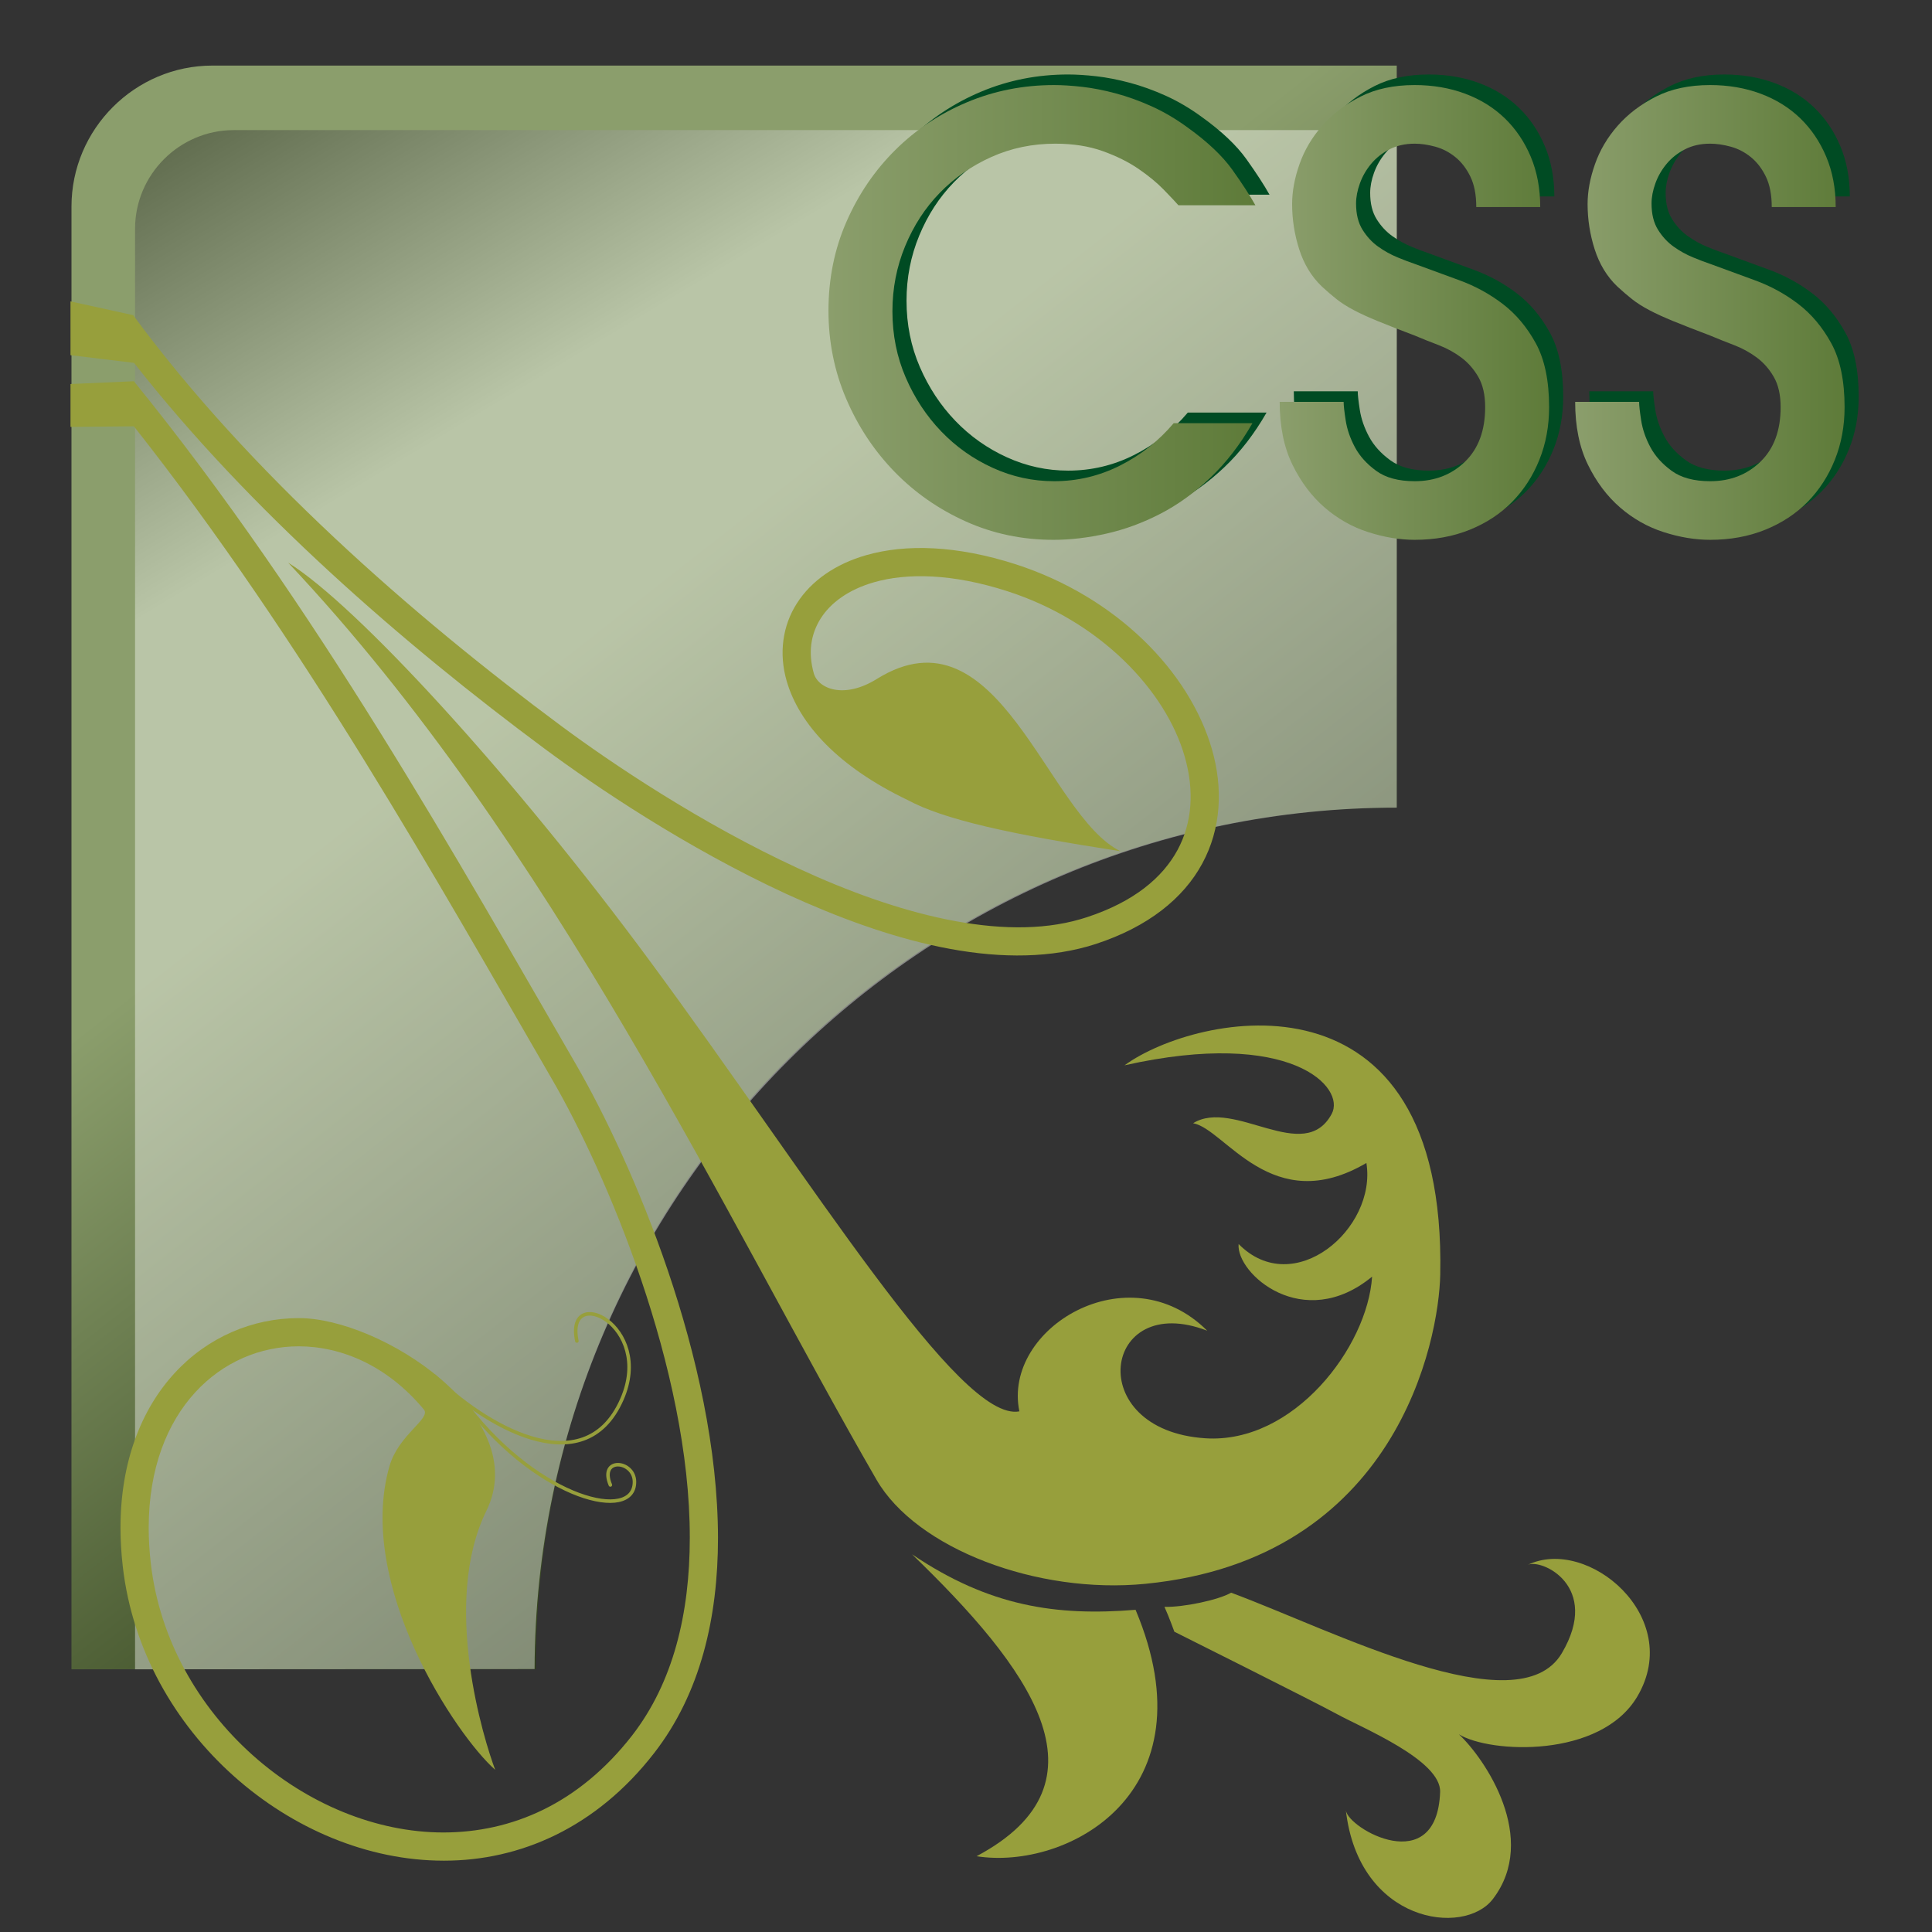 <?xml version="1.0" encoding="UTF-8" standalone="no"?>
<!-- Created with Inkscape (http://www.inkscape.org/) -->

<svg
   version="1.1"
   id="svg3165"
   width="730.667"
   height="730.667"
   viewBox="0 0 730.667 730.667"
   sodipodi:docname="text-css.svg"
   inkscape:version="1.2.1 (9c6d41e410, 2022-07-14, custom)"
   xmlns:inkscape="http://www.inkscape.org/namespaces/inkscape"
   xmlns:sodipodi="http://sodipodi.sourceforge.net/DTD/sodipodi-0.dtd"
   xmlns="http://www.w3.org/2000/svg"
   xmlns:svg="http://www.w3.org/2000/svg">
  <rect x="0" y="0" width="730.667" height="730.667" fill="#333333" stroke="none"/>
  <defs
     id="defs3169">
    <linearGradient
       x1="0"
       y1="0"
       x2="1"
       y2="0"
       gradientUnits="userSpaceOnUse"
       gradientTransform="matrix(-308.37,394.695,394.695,308.37,344.987,127.055)"
       spreadMethod="pad"
       id="linearGradient3193">
      <stop
         style="stop-opacity:1;stop-color:#122100"
         offset="0"
         id="stop3187" />
      <stop
         style="stop-opacity:1;stop-color:#8b9e6c"
         offset="0.601"
         id="stop3189" />
      <stop
         style="stop-opacity:1;stop-color:#8b9e6c"
         offset="1"
         id="stop3191" />
    </linearGradient>
    <clipPath
       clipPathUnits="userSpaceOnUse"
       id="clipPath3203">
      <path
         d="M 0,548 H 548 V 0 H 0 Z"
         id="path3201" />
    </clipPath>
    <clipPath
       clipPathUnits="userSpaceOnUse"
       id="clipPath3211">
      <path
         d="M 38.319,511.223 H 396.279 V 74.533 H 38.319 Z"
         id="path3209" />
    </clipPath>
    <linearGradient
       x1="0"
       y1="0"
       x2="1"
       y2="0"
       gradientUnits="userSpaceOnUse"
       gradientTransform="matrix(402.881,-697.811,-697.811,-402.881,75.808,537.949)"
       spreadMethod="pad"
       id="linearGradient3225">
      <stop
         style="stop-opacity:1;stop-color:#000000"
         offset="0"
         id="stop3217" />
      <stop
         style="stop-opacity:1;stop-color:#ffffff"
         offset="0.157"
         id="stop3219" />
      <stop
         style="stop-opacity:1;stop-color:#ffffff"
         offset="0.78"
         id="stop3221" />
      <stop
         style="stop-opacity:1;stop-color:#ffffff"
         offset="1"
         id="stop3223" />
    </linearGradient>
    <clipPath
       clipPathUnits="userSpaceOnUse"
       id="clipPath3247">
      <path
         d="M 0,548 H 548 V 0 H 0 Z"
         id="path3245" />
    </clipPath>
    <clipPath
       clipPathUnits="userSpaceOnUse"
       id="clipPath3263">
      <path
         d="m 258.751,107.169 h 69.606 V 21.028 h -69.606 z"
         id="path3261" />
    </clipPath>
    <clipPath
       clipPathUnits="userSpaceOnUse"
       id="clipPath3291">
      <path
         d="M 81.746,388.503 H 408.65 V 98.346 H 81.746 Z"
         id="path3289" />
    </clipPath>
    <clipPath
       clipPathUnits="userSpaceOnUse"
       id="clipPath3319">
      <path
         d="M 235.051,524.005 H 523.337 V 394.981 H 235.051 Z"
         id="path3317" />
    </clipPath>
    <linearGradient
       x1="0"
       y1="0"
       x2="1"
       y2="0"
       gradientUnits="userSpaceOnUse"
       gradientTransform="matrix(-121.127,-1.53e-5,-1.53e-5,121.127,356.179,459.494)"
       spreadMethod="pad"
       id="linearGradient3329">
      <stop
         style="stop-opacity:1;stop-color:#5e7b39"
         offset="0"
         id="stop3325" />
      <stop
         style="stop-opacity:1;stop-color:#8b9e6c"
         offset="1"
         id="stop3327" />
    </linearGradient>
    <linearGradient
       x1="0"
       y1="0"
       x2="1"
       y2="0"
       gradientUnits="userSpaceOnUse"
       gradientTransform="matrix(-76.439,0,0,76.439,439.507,459.494)"
       spreadMethod="pad"
       id="linearGradient3339">
      <stop
         style="stop-opacity:1;stop-color:#5e7b39"
         offset="0"
         id="stop3335" />
      <stop
         style="stop-opacity:1;stop-color:#8b9e6c"
         offset="1"
         id="stop3337" />
    </linearGradient>
    <linearGradient
       x1="0"
       y1="0"
       x2="1"
       y2="0"
       gradientUnits="userSpaceOnUse"
       gradientTransform="matrix(-76.439,0,0,76.439,523.337,459.493)"
       spreadMethod="pad"
       id="linearGradient3349">
      <stop
         style="stop-opacity:1;stop-color:#5e7b39"
         offset="0"
         id="stop3345" />
      <stop
         style="stop-opacity:1;stop-color:#8b9e6c"
         offset="1"
         id="stop3347" />
    </linearGradient>
  </defs>
  <sodipodi:namedview
     id="namedview3167"
     pagecolor="#505050"
     bordercolor="#ffffff"
     borderopacity="1"
     inkscape:showpageshadow="0"
     inkscape:pageopacity="0"
     inkscape:pagecheckerboard="1"
     inkscape:deskcolor="#505050"
     showgrid="false"
     inkscape:zoom="1.1113138"
     inkscape:cx="365.33334"
     inkscape:cy="365.33334"
     inkscape:window-width="1440"
     inkscape:window-height="810"
     inkscape:window-x="2075"
     inkscape:window-y="95"
     inkscape:window-maximized="0"
     inkscape:current-layer="g3173">
    <inkscape:page
       x="0"
       y="0"
       id="page3171"
       width="730.667"
       height="730.667" />
  </sodipodi:namedview>
  <g
     id="g3173"
     inkscape:groupmode="layer"
     inkscape:label="Page 1"
     transform="matrix(1.333,0,0,-1.333,0,730.667)">
    <g
       id="g3175">
      <g
         id="g3177">
        <g
           id="g3183">
          <g
             id="g3185">
            <path
               d="m 96.225,529.533 v -10e-4 H 60.279 c -21.999,0 -39.999,-18 -39.999,-39.999 v 0 -30.065 l -0.002,-0.001 V 74.534 h 40.001 91.731 c -0.001,0.154 -0.006,0.309 -0.006,0.464 v 0 C 152.004,209.757 261.245,319 396.001,319 v 0 c 0.093,0 0.185,-0.003 0.278,-0.003 v 0 170.536 40 z"
               style="fill:url(#linearGradient3193);stroke:none"
               id="path3195" />
          </g>
        </g>
      </g>
    </g>
    <g
       id="g3197">
      <g
         id="g3199"
         clip-path="url(#clipPath3203)">
        <g
           id="g3205">
          <g
             id="g3207" />
          <g
             id="g3239">
            <g
               clip-path="url(#clipPath3211)"
               opacity="0.4"
               id="g3237">
              <g
                 id="g3235">
                <g
                   id="g3233">
                  <g
                     id="g3231">
                    <g
                       id="g3229">
                      <path
                         d="M 396.279,318.997 V 511.223 H 66.319 c -15.4,0 -28,-12.6 -28,-28 V 74.533 l 113.355,0.068 c 0.325,134.483 110.048,244.396 244.605,244.396"
                         style="fill:url(#linearGradient3225);stroke:none"
                         id="path3227" />
                    </g>
                  </g>
                </g>
              </g>
            </g>
          </g>
        </g>
      </g>
    </g>
    <g
       id="g3241">
      <g
         id="g3243"
         clip-path="url(#clipPath3247)">
        <g
           id="g3249"
           transform="translate(19.999,462.626)">
          <path
             d="m 0,0 17.776,-3.906 c 32.787,-44.501 79.196,-85.227 121.461,-116.551 14.107,-10.466 39.578,-27.659 67.28,-40.421 27.697,-12.83 57.626,-20.911 79.976,-14.411 0.636,0.182 1.269,0.376 1.895,0.579 13.395,4.409 21.455,11.249 25.689,19.055 4.223,7.814 4.773,16.911 2.081,26.378 -5.358,18.963 -24.222,38.685 -50.429,47.077 -15.603,5.031 -28.47,5.181 -37.737,2.521 -7.287,-2.088 -12.321,-5.834 -15.149,-10.272 -2.809,-4.454 -3.617,-9.667 -1.962,-15.553 1.233,-4.382 8.524,-7.439 17.909,-1.605 34.588,21.504 48.255,-38.726 69.102,-48.887 -31.286,4.836 -50.038,8.935 -60.444,14.561 -19.531,9.353 -30.707,21.457 -34.258,33.732 -2.262,7.815 -1.173,15.694 2.908,22.051 4.064,6.374 10.918,11.163 19.694,13.666 11.215,3.198 25.624,2.793 42.388,-2.6 28.534,-9.236 49.284,-30.381 55.669,-52.492 3.17,-11.023 2.639,-22.467 -2.735,-32.384 -5.362,-9.928 -15.417,-18.011 -30.244,-22.852 -0.719,-0.233 -1.444,-0.458 -2.178,-0.667 -25.874,-7.287 -57.041,1.78 -85.522,14.838 -28.477,13.127 -54.262,30.56 -68.696,41.261 -39.9,29.61 -83.538,67.422 -116.453,109.444 l -18.02,2.182"
             style="fill:#979f3c;fill-opacity:1;fill-rule:nonzero;stroke:none"
             id="path3251" />
        </g>
        <g
           id="g3253"
           transform="translate(20.001,439.181)">
          <path
             d="m 0,0 17.985,0.792 c 51.711,-63.633 92.134,-136.372 125.53,-193.992 15.813,-27.392 40.116,-83.652 40.19,-134.155 0,-22.507 -4.905,-44.052 -18.107,-61.051 -16.431,-21.202 -38.089,-30.541 -59.577,-30.54 h -0.152 c -21.556,0.013 -42.877,9.104 -59.546,24 -16.663,14.901 -28.744,35.717 -31.482,59.398 -0.441,3.82 -0.652,7.507 -0.654,11.057 -0.01,18.656 5.91,33.586 15.292,43.81 9.364,10.23 22.129,15.678 35.299,15.667 23.16,0.046 66.399,-27.835 53.221,-54.667 -12.869,-26.202 -0.625,-65.25 2.5,-73.5 -11.09,9.764 -39.666,52.5 -30,86.167 2.576,8.972 11.896,13.502 9.752,16.078 -10.258,12.332 -23.224,17.894 -35.473,17.923 -10.982,-0.009 -21.511,-4.477 -29.403,-13.073 -7.876,-8.605 -13.176,-21.413 -13.187,-38.405 0,-3.228 0.194,-6.61 0.602,-10.138 2.476,-21.512 13.51,-40.623 28.864,-54.353 15.348,-13.735 34.947,-21.977 54.215,-21.965 19.272,0.045 38.26,8.031 53.415,27.45 11.74,15.094 16.42,34.741 16.42,56.142 0.071,47.948 -23.788,103.799 -39.111,130.145 -32.054,55.344 -70.426,124.175 -118.608,185.211 L 0.001,-12.156"
             style="fill:#979f3c;fill-opacity:1;fill-rule:nonzero;stroke:none"
             id="path3255" />
        </g>
        <g
           id="g3257">
          <g
             id="g3259" />
          <g
             id="g3271">
            <g
               clip-path="url(#clipPath3263)"
               id="g3269">
              <g
                 transform="translate(322.176,91.412)"
                 id="g3267">
                <path
                   d="m 0,0 c 21.921,-52.088 -19.539,-73.959 -45.107,-69.912 39.582,21.063 14.692,53.786 -18.317,85.669 C -41.516,0.923 -22.404,-1.829 0,0"
                   style="fill:#979f3c;fill-opacity:1;fill-rule:nonzero;stroke:none"
                   id="path3265" />
              </g>
            </g>
          </g>
        </g>
        <g
           id="g3273"
           transform="translate(379.408,61.776)">
          <path
             d="M 0,0 C 7.091,-3.885 29.515,-13.041 29.176,-22.074 28.254,-46.719 3.03,-32.465 2.435,-27.25 c 3.646,-31.916 33.502,-35.919 41.712,-25.17 13.131,17.19 -2.235,39.792 -9.639,46.731 8.799,-5.403 40.181,-6.915 50.616,10.73 13.361,22.596 -14.145,45.541 -31.116,37.335 3.895,1.885 20.933,-6.046 9.693,-25.054 -12.371,-20.923 -65.025,6.507 -93.818,17.171 -3.624,-2.102 -13.68,-4.177 -18.916,-4.019 1.272,-2.788 2.807,-7.052 2.807,-7.052 0,0 39.868,-19.938 46.226,-23.422"
             style="fill:#979f3c;fill-opacity:1;fill-rule:nonzero;stroke:none"
             id="path3275" />
        </g>
        <g
           id="g3277"
           transform="translate(123.334,157.667)">
          <path
             d="M 0,0 C 13.185,-13.184 42.214,-31.269 53.088,-6.589 62.422,14.595 36.867,26.449 40.333,10"
             style="fill:none;stroke:#979f3c;stroke-width:1;stroke-linecap:round;stroke-linejoin:round;stroke-miterlimit:4;stroke-dasharray:none;stroke-opacity:1"
             id="path3279" />
        </g>
        <g
           id="g3281"
           transform="translate(133,148.667)">
          <path
             d="m 0,0 c 20.333,-26 47.008,-32.441 47.008,-20.976 0,6.174 -10.175,7.142 -6.841,-0.858"
             style="fill:none;stroke:#979f3c;stroke-width:1;stroke-linecap:round;stroke-linejoin:round;stroke-miterlimit:4;stroke-dasharray:none;stroke-opacity:1"
             id="path3283" />
        </g>
        <g
           id="g3285">
          <g
             id="g3287" />
          <g
             id="g3299">
            <g
               clip-path="url(#clipPath3291)"
               id="g3297">
              <g
                 transform="translate(387.668,218.188)"
                 id="g3295">
                <path
                   d="m 0,0 c -26.825,-15.768 -40.073,9.682 -49.168,11.275 11.6,7.181 31.454,-11.96 39.321,2.641 4.038,7.488 -11.418,24.397 -58.779,13.787 20.465,14.881 91.373,29.88 89.575,-59.36 -0.366,-18.658 -12.297,-80.7 -83.627,-87.746 -30.723,-3.034 -64.991,9.968 -76.307,29.526 -42.129,72.868 -91.682,180.353 -166.937,260.192 19.1,-11.809 63.203,-59.559 102.838,-113.306 45.989,-62.37 87.681,-130.73 104.624,-127.486 -4.871,23.624 30.961,45.214 53.297,22.88 -29.724,11.521 -35.535,-28.248 -0.513,-30.517 25.039,-1.632 45.997,25.872 47.291,45.862 -19.572,-16.108 -38.647,0.937 -37.872,9.255 C -20.637,-38.851 2.998,-18.692 0,0"
                   style="fill:#979f3c;fill-opacity:1;fill-rule:nonzero;stroke:none"
                   id="path3293" />
              </g>
            </g>
          </g>
        </g>
        <g
           id="g3301"
           transform="translate(338.339,492.901)">
          <path
             d="m 0,0 c -0.897,1.008 -2.297,2.491 -4.2,4.452 -1.905,1.958 -4.283,3.919 -7.14,5.88 -2.856,1.959 -6.245,3.638 -10.164,5.04 -3.922,1.399 -8.4,2.1 -13.44,2.1 -6.496,0 -12.544,-1.26 -18.144,-3.78 -5.601,-2.52 -10.474,-5.909 -14.616,-10.164 -4.145,-4.257 -7.421,-9.298 -9.828,-15.12 -2.409,-5.825 -3.612,-11.986 -3.612,-18.48 0,-6.72 1.26,-12.993 3.78,-18.816 2.52,-5.825 5.881,-10.92 10.08,-15.288 4.2,-4.368 9.072,-7.812 14.616,-10.332 5.544,-2.52 11.34,-3.78 17.388,-3.78 6.607,0 12.852,1.483 18.732,4.452 5.88,2.966 10.946,6.972 15.204,12.012 H 21 c -3.473,-6.048 -7.449,-11.201 -11.928,-15.456 -4.481,-4.258 -9.214,-7.673 -14.196,-10.248 -4.984,-2.577 -10.08,-4.452 -15.288,-5.628 -5.208,-1.176 -10.222,-1.764 -15.036,-1.764 -8.849,0 -17.136,1.738 -24.864,5.208 -7.728,3.47 -14.477,8.174 -20.244,14.112 -5.77,5.935 -10.332,12.823 -13.692,20.664 -3.36,7.838 -5.04,16.183 -5.04,25.032 0,9.072 1.706,17.498 5.124,25.284 3.415,7.783 8.035,14.558 13.86,20.328 5.823,5.767 12.6,10.274 20.328,13.524 7.728,3.247 15.96,4.872 24.696,4.872 2.352,0 5.011,-0.168 7.98,-0.504 2.966,-0.336 6.132,-0.953 9.492,-1.848 3.36,-0.898 6.775,-2.129 10.248,-3.696 3.47,-1.57 6.888,-3.586 10.248,-6.048 5.599,-4.032 9.799,-8.009 12.6,-11.928 C 18.086,6.158 20.271,2.798 21.84,0 Z"
             style="fill:#004b23;fill-opacity:1;fill-rule:nonzero;stroke:none"
             id="path3303" />
        </g>
        <g
           id="g3305"
           transform="translate(385.211,437.125)">
          <path
             d="m 0,0 c 0,-1.008 0.194,-2.772 0.588,-5.292 0.391,-2.52 1.26,-5.04 2.604,-7.56 1.344,-2.52 3.36,-4.762 6.048,-6.72 2.688,-1.961 6.326,-2.94 10.92,-2.94 5.712,0 10.471,1.848 14.28,5.544 3.806,3.696 5.712,8.846 5.712,15.456 0,3.47 -0.646,6.326 -1.932,8.568 -1.288,2.239 -2.913,4.087 -4.872,5.544 -1.961,1.454 -4.116,2.63 -6.468,3.528 -2.352,0.895 -4.594,1.79 -6.72,2.688 -4.144,1.567 -7.589,2.911 -10.332,4.032 -2.746,1.118 -5.069,2.184 -6.972,3.192 -1.906,1.008 -3.528,2.042 -4.872,3.108 -1.344,1.063 -2.746,2.268 -4.2,3.612 -2.914,2.798 -5.04,6.3 -6.384,10.5 -1.344,4.2 -2.016,8.484 -2.016,12.852 0,3.583 0.698,7.363 2.1,11.34 1.399,3.974 3.554,7.615 6.468,10.92 2.911,3.302 6.524,6.048 10.836,8.232 4.311,2.184 9.435,3.276 15.372,3.276 5.151,0 9.912,-0.814 14.28,-2.436 4.368,-1.625 8.12,-3.948 11.256,-6.972 3.134,-3.024 5.599,-6.665 7.392,-10.92 1.79,-4.258 2.688,-9.017 2.688,-14.28 H 37.632 c 0,3.47 -0.562,6.355 -1.68,8.652 -1.121,2.294 -2.549,4.142 -4.284,5.544 -1.737,1.399 -3.641,2.378 -5.712,2.94 -2.074,0.559 -4.006,0.84 -5.796,0.84 -2.688,0 -5.069,-0.533 -7.139,-1.596 C 10.946,70.586 9.211,69.216 7.813,67.536 6.41,65.856 5.347,64.008 4.62,61.992 3.891,59.976 3.528,58.07 3.528,56.28 c 0,-3.024 0.615,-5.518 1.848,-7.476 1.231,-1.961 2.714,-3.557 4.452,-4.788 1.735,-1.234 3.554,-2.242 5.46,-3.024 1.903,-0.785 3.528,-1.402 4.872,-1.848 3.919,-1.457 8.119,-2.998 12.6,-4.62 4.478,-1.625 8.594,-3.864 12.348,-6.72 3.751,-2.856 6.888,-6.581 9.408,-11.172 2.52,-4.594 3.78,-10.642 3.78,-18.144 0,-5.376 -0.924,-10.361 -2.772,-14.952 -1.848,-4.594 -4.425,-8.568 -7.728,-11.928 -3.305,-3.36 -7.308,-5.993 -12.012,-7.896 -4.704,-1.903 -9.912,-2.856 -15.624,-2.856 -4.258,0 -8.652,0.73 -13.188,2.184 -4.536,1.454 -8.652,3.78 -12.348,6.972 -3.696,3.192 -6.749,7.25 -9.156,12.18 -2.409,4.927 -3.612,10.862 -3.612,17.808 z"
             style="fill:#004b23;fill-opacity:1;fill-rule:nonzero;stroke:none"
             id="path3307" />
        </g>
        <g
           id="g3309"
           transform="translate(469.041,437.125)">
          <path
             d="m 0,0 c 0,-1.008 0.194,-2.772 0.588,-5.292 0.391,-2.52 1.26,-5.04 2.604,-7.56 1.344,-2.52 3.36,-4.762 6.048,-6.72 2.688,-1.961 6.326,-2.94 10.92,-2.94 5.712,0 10.471,1.848 14.28,5.544 3.806,3.696 5.712,8.846 5.712,15.456 0,3.47 -0.646,6.326 -1.932,8.568 -1.288,2.239 -2.913,4.087 -4.872,5.544 -1.961,1.454 -4.116,2.63 -6.468,3.528 -2.352,0.895 -4.594,1.79 -6.72,2.688 -4.144,1.567 -7.589,2.911 -10.332,4.032 -2.746,1.118 -5.069,2.184 -6.972,3.192 -1.906,1.008 -3.528,2.042 -4.872,3.108 -1.344,1.063 -2.746,2.268 -4.2,3.612 -2.914,2.798 -5.04,6.3 -6.384,10.5 -1.344,4.2 -2.016,8.484 -2.016,12.852 0,3.583 0.698,7.363 2.1,11.34 1.399,3.974 3.554,7.615 6.468,10.92 2.911,3.302 6.524,6.048 10.836,8.232 4.311,2.184 9.435,3.276 15.372,3.276 5.151,0 9.912,-0.814 14.28,-2.436 4.368,-1.625 8.12,-3.948 11.256,-6.972 3.134,-3.024 5.599,-6.665 7.392,-10.92 1.79,-4.258 2.688,-9.017 2.688,-14.28 H 37.632 c 0,3.47 -0.562,6.355 -1.68,8.652 -1.121,2.294 -2.549,4.142 -4.284,5.544 -1.737,1.399 -3.641,2.378 -5.712,2.94 -2.074,0.559 -4.006,0.84 -5.796,0.84 -2.688,0 -5.069,-0.533 -7.139,-1.596 C 10.946,70.586 9.211,69.216 7.813,67.536 6.41,65.856 5.347,64.008 4.62,61.992 3.891,59.976 3.528,58.07 3.528,56.28 c 0,-3.024 0.615,-5.518 1.848,-7.476 1.231,-1.961 2.714,-3.557 4.452,-4.788 1.735,-1.234 3.554,-2.242 5.46,-3.024 1.903,-0.785 3.528,-1.402 4.872,-1.848 3.919,-1.457 8.119,-2.998 12.6,-4.62 4.478,-1.625 8.594,-3.864 12.348,-6.72 3.751,-2.856 6.888,-6.581 9.408,-11.172 2.52,-4.594 3.78,-10.642 3.78,-18.144 0,-5.376 -0.924,-10.361 -2.772,-14.952 -1.848,-4.594 -4.425,-8.568 -7.728,-11.928 -3.305,-3.36 -7.308,-5.993 -12.012,-7.896 -4.704,-1.903 -9.912,-2.856 -15.624,-2.856 -4.258,0 -8.652,0.73 -13.188,2.184 -4.536,1.454 -8.652,3.78 -12.348,6.972 -3.696,3.192 -6.749,7.25 -9.156,12.18 -2.409,4.927 -3.612,10.862 -3.612,17.808 z"
             style="fill:#004b23;fill-opacity:1;fill-rule:nonzero;stroke:none"
             id="path3311" />
        </g>
        <g
           id="g3313">
          <g
             id="g3315" />
          <g
             id="g3383">
            <g
               clip-path="url(#clipPath3319)"
               id="g3381">
              <g
                 id="g3359">
                <g
                   id="g3357">
                  <g
                     id="g3355">
                    <g
                       id="g3353">
                      <path
                         d="m 334.339,489.901 c -0.898,1.009 -2.297,2.492 -4.2,4.453 -1.906,1.958 -4.284,3.918 -7.14,5.879 -2.856,1.959 -6.245,3.639 -10.164,5.04 -3.922,1.4 -8.4,2.101 -13.44,2.101 -6.497,0 -12.544,-1.261 -18.144,-3.781 -5.602,-2.519 -10.474,-5.908 -14.616,-10.163 -4.145,-4.258 -7.421,-9.298 -9.828,-15.12 -2.41,-5.826 -3.612,-11.986 -3.612,-18.48 0,-6.721 1.26,-12.994 3.78,-18.816 2.52,-5.826 5.88,-10.921 10.08,-15.288 4.2,-4.369 9.072,-7.812 14.616,-10.332 5.544,-2.52 11.34,-3.781 17.388,-3.781 6.607,0 12.852,1.484 18.732,4.452 5.88,2.967 10.946,6.973 15.204,12.013 h 22.344 c -3.473,-6.049 -7.449,-11.202 -11.928,-15.456 -4.481,-4.258 -9.214,-7.673 -14.196,-10.249 -4.985,-2.577 -10.08,-4.451 -15.288,-5.627 -5.208,-1.177 -10.222,-1.765 -15.036,-1.765 -8.849,0 -17.136,1.738 -24.864,5.208 -7.728,3.471 -14.477,8.175 -20.244,14.112 -5.77,5.936 -10.332,12.824 -13.692,20.664 -3.36,7.839 -5.04,16.183 -5.04,25.033 0,9.071 1.706,17.498 5.124,25.283 3.415,7.783 8.035,14.559 13.86,20.328 5.822,5.767 12.6,10.275 20.328,13.524 7.728,3.248 15.96,4.872 24.696,4.872 2.352,0 5.011,-0.168 7.98,-0.504 2.966,-0.335 6.132,-0.952 9.492,-1.848 3.36,-0.897 6.775,-2.129 10.248,-3.695 3.47,-1.57 6.888,-3.586 10.248,-6.048 5.599,-4.033 9.799,-8.01 12.6,-11.929 2.798,-3.921 4.982,-7.281 6.552,-10.08 z"
                         style="fill:url(#linearGradient3329);stroke:none"
                         id="path3351" />
                    </g>
                  </g>
                </g>
              </g>
              <g
                 id="g3369">
                <g
                   id="g3367">
                  <g
                     id="g3365">
                    <g
                       id="g3363">
                      <path
                         d="m 381.211,434.125 c 0,-1.007 0.194,-2.771 0.588,-5.292 0.391,-2.52 1.26,-5.04 2.604,-7.56 1.344,-2.52 3.36,-4.761 6.048,-6.719 2.688,-1.961 6.326,-2.941 10.92,-2.941 5.712,0 10.471,1.848 14.28,5.545 3.806,3.696 5.712,8.846 5.712,15.455 0,3.471 -0.646,6.327 -1.932,8.569 -1.288,2.238 -2.913,4.087 -4.872,5.544 -1.961,1.454 -4.116,2.63 -6.468,3.527 -2.352,0.895 -4.594,1.791 -6.72,2.688 -4.144,1.568 -7.589,2.912 -10.332,4.033 -2.746,1.118 -5.069,2.184 -6.972,3.192 -1.906,1.007 -3.528,2.042 -4.872,3.107 -1.344,1.063 -2.746,2.269 -4.2,3.613 -2.914,2.798 -5.04,6.3 -6.384,10.5 -1.344,4.199 -2.016,8.484 -2.016,12.851 0,3.584 0.698,7.364 2.1,11.341 1.399,3.974 3.554,7.614 6.468,10.92 2.911,3.302 6.524,6.047 10.836,8.231 4.311,2.185 9.435,3.276 15.372,3.276 5.15,0 9.912,-0.813 14.28,-2.436 4.368,-1.624 8.12,-3.947 11.256,-6.971 3.134,-3.024 5.599,-6.665 7.392,-10.92 1.79,-4.258 2.688,-9.017 2.688,-14.281 h -18.144 c 0,3.471 -0.562,6.355 -1.68,8.652 -1.121,2.295 -2.549,4.143 -4.284,5.544 -1.737,1.4 -3.641,2.379 -5.712,2.941 -2.074,0.559 -4.006,0.84 -5.796,0.84 -2.688,0 -5.069,-0.533 -7.14,-1.597 -2.074,-1.065 -3.809,-2.436 -5.208,-4.115 -1.402,-1.681 -2.465,-3.529 -3.192,-5.544 -0.729,-2.016 -1.092,-3.922 -1.092,-5.713 0,-3.024 0.615,-5.517 1.848,-7.475 1.231,-1.961 2.714,-3.557 4.452,-4.788 1.735,-1.234 3.554,-2.242 5.46,-3.024 1.903,-0.785 3.528,-1.402 4.872,-1.848 3.919,-1.457 8.119,-2.998 12.6,-4.621 4.478,-1.625 8.594,-3.863 12.348,-6.719 3.751,-2.856 6.888,-6.581 9.408,-11.173 2.52,-4.593 3.78,-10.641 3.78,-18.144 0,-5.376 -0.924,-10.361 -2.772,-14.951 -1.848,-4.594 -4.425,-8.569 -7.728,-11.929 -3.305,-3.36 -7.308,-5.993 -12.012,-7.895 -4.704,-1.903 -9.912,-2.857 -15.624,-2.857 -4.258,0 -8.652,0.73 -13.188,2.185 -4.537,1.453 -8.652,3.779 -12.348,6.972 -3.696,3.192 -6.749,7.25 -9.156,12.179 -2.409,4.928 -3.612,10.863 -3.612,17.808 z"
                         style="fill:url(#linearGradient3339);stroke:none"
                         id="path3361" />
                    </g>
                  </g>
                </g>
              </g>
              <g
                 id="g3379">
                <g
                   id="g3377">
                  <g
                     id="g3375">
                    <g
                       id="g3373">
                      <path
                         d="m 465.041,434.125 c 0,-1.007 0.194,-2.771 0.588,-5.292 0.392,-2.52 1.26,-5.04 2.604,-7.56 1.344,-2.52 3.36,-4.761 6.048,-6.719 2.688,-1.961 6.326,-2.941 10.92,-2.941 5.712,0 10.471,1.848 14.28,5.545 3.806,3.696 5.712,8.846 5.712,15.455 0,3.471 -0.646,6.327 -1.932,8.569 -1.288,2.238 -2.913,4.087 -4.872,5.544 -1.961,1.454 -4.116,2.63 -6.468,3.527 -2.352,0.895 -4.594,1.791 -6.72,2.688 -4.144,1.568 -7.589,2.912 -10.332,4.033 -2.746,1.118 -5.069,2.184 -6.972,3.192 -1.906,1.007 -3.528,2.042 -4.872,3.107 -1.344,1.063 -2.746,2.269 -4.2,3.613 -2.914,2.798 -5.04,6.3 -6.384,10.5 -1.344,4.199 -2.016,8.484 -2.016,12.851 0,3.584 0.698,7.364 2.1,11.341 1.399,3.974 3.554,7.614 6.468,10.92 2.911,3.302 6.524,6.047 10.836,8.231 4.311,2.185 9.435,3.276 15.372,3.276 5.151,0 9.912,-0.813 14.28,-2.436 4.368,-1.624 8.12,-3.947 11.256,-6.971 3.134,-3.024 5.599,-6.665 7.392,-10.92 1.79,-4.258 2.688,-9.017 2.688,-14.281 h -18.144 c 0,3.471 -0.562,6.355 -1.68,8.652 -1.121,2.295 -2.549,4.143 -4.284,5.544 -1.737,1.4 -3.641,2.379 -5.712,2.941 -2.074,0.559 -4.006,0.84 -5.796,0.84 -2.688,0 -5.069,-0.533 -7.139,-1.597 -2.075,-1.065 -3.81,-2.436 -5.208,-4.115 -1.403,-1.681 -2.466,-3.529 -3.193,-5.544 -0.729,-2.016 -1.092,-3.922 -1.092,-5.713 0,-3.024 0.615,-5.517 1.848,-7.475 1.231,-1.961 2.714,-3.557 4.452,-4.788 1.735,-1.234 3.554,-2.242 5.46,-3.024 1.903,-0.785 3.528,-1.402 4.872,-1.848 3.919,-1.457 8.119,-2.998 12.6,-4.621 4.478,-1.625 8.595,-3.863 12.348,-6.719 3.751,-2.856 6.888,-6.581 9.408,-11.173 2.52,-4.593 3.78,-10.641 3.78,-18.144 0,-5.376 -0.924,-10.361 -2.772,-14.951 -1.848,-4.594 -4.425,-8.569 -7.728,-11.929 -3.305,-3.36 -7.308,-5.993 -12.012,-7.895 -4.704,-1.903 -9.912,-2.857 -15.624,-2.857 -4.258,0 -8.652,0.73 -13.188,2.185 -4.536,1.453 -8.652,3.779 -12.348,6.972 -3.696,3.192 -6.749,7.25 -9.156,12.179 -2.409,4.928 -3.612,10.863 -3.612,17.808 z"
                         style="fill:url(#linearGradient3349);stroke:none"
                         id="path3371" />
                    </g>
                  </g>
                </g>
              </g>
            </g>
          </g>
        </g>
      </g>
    </g>
  </g>
</svg>
